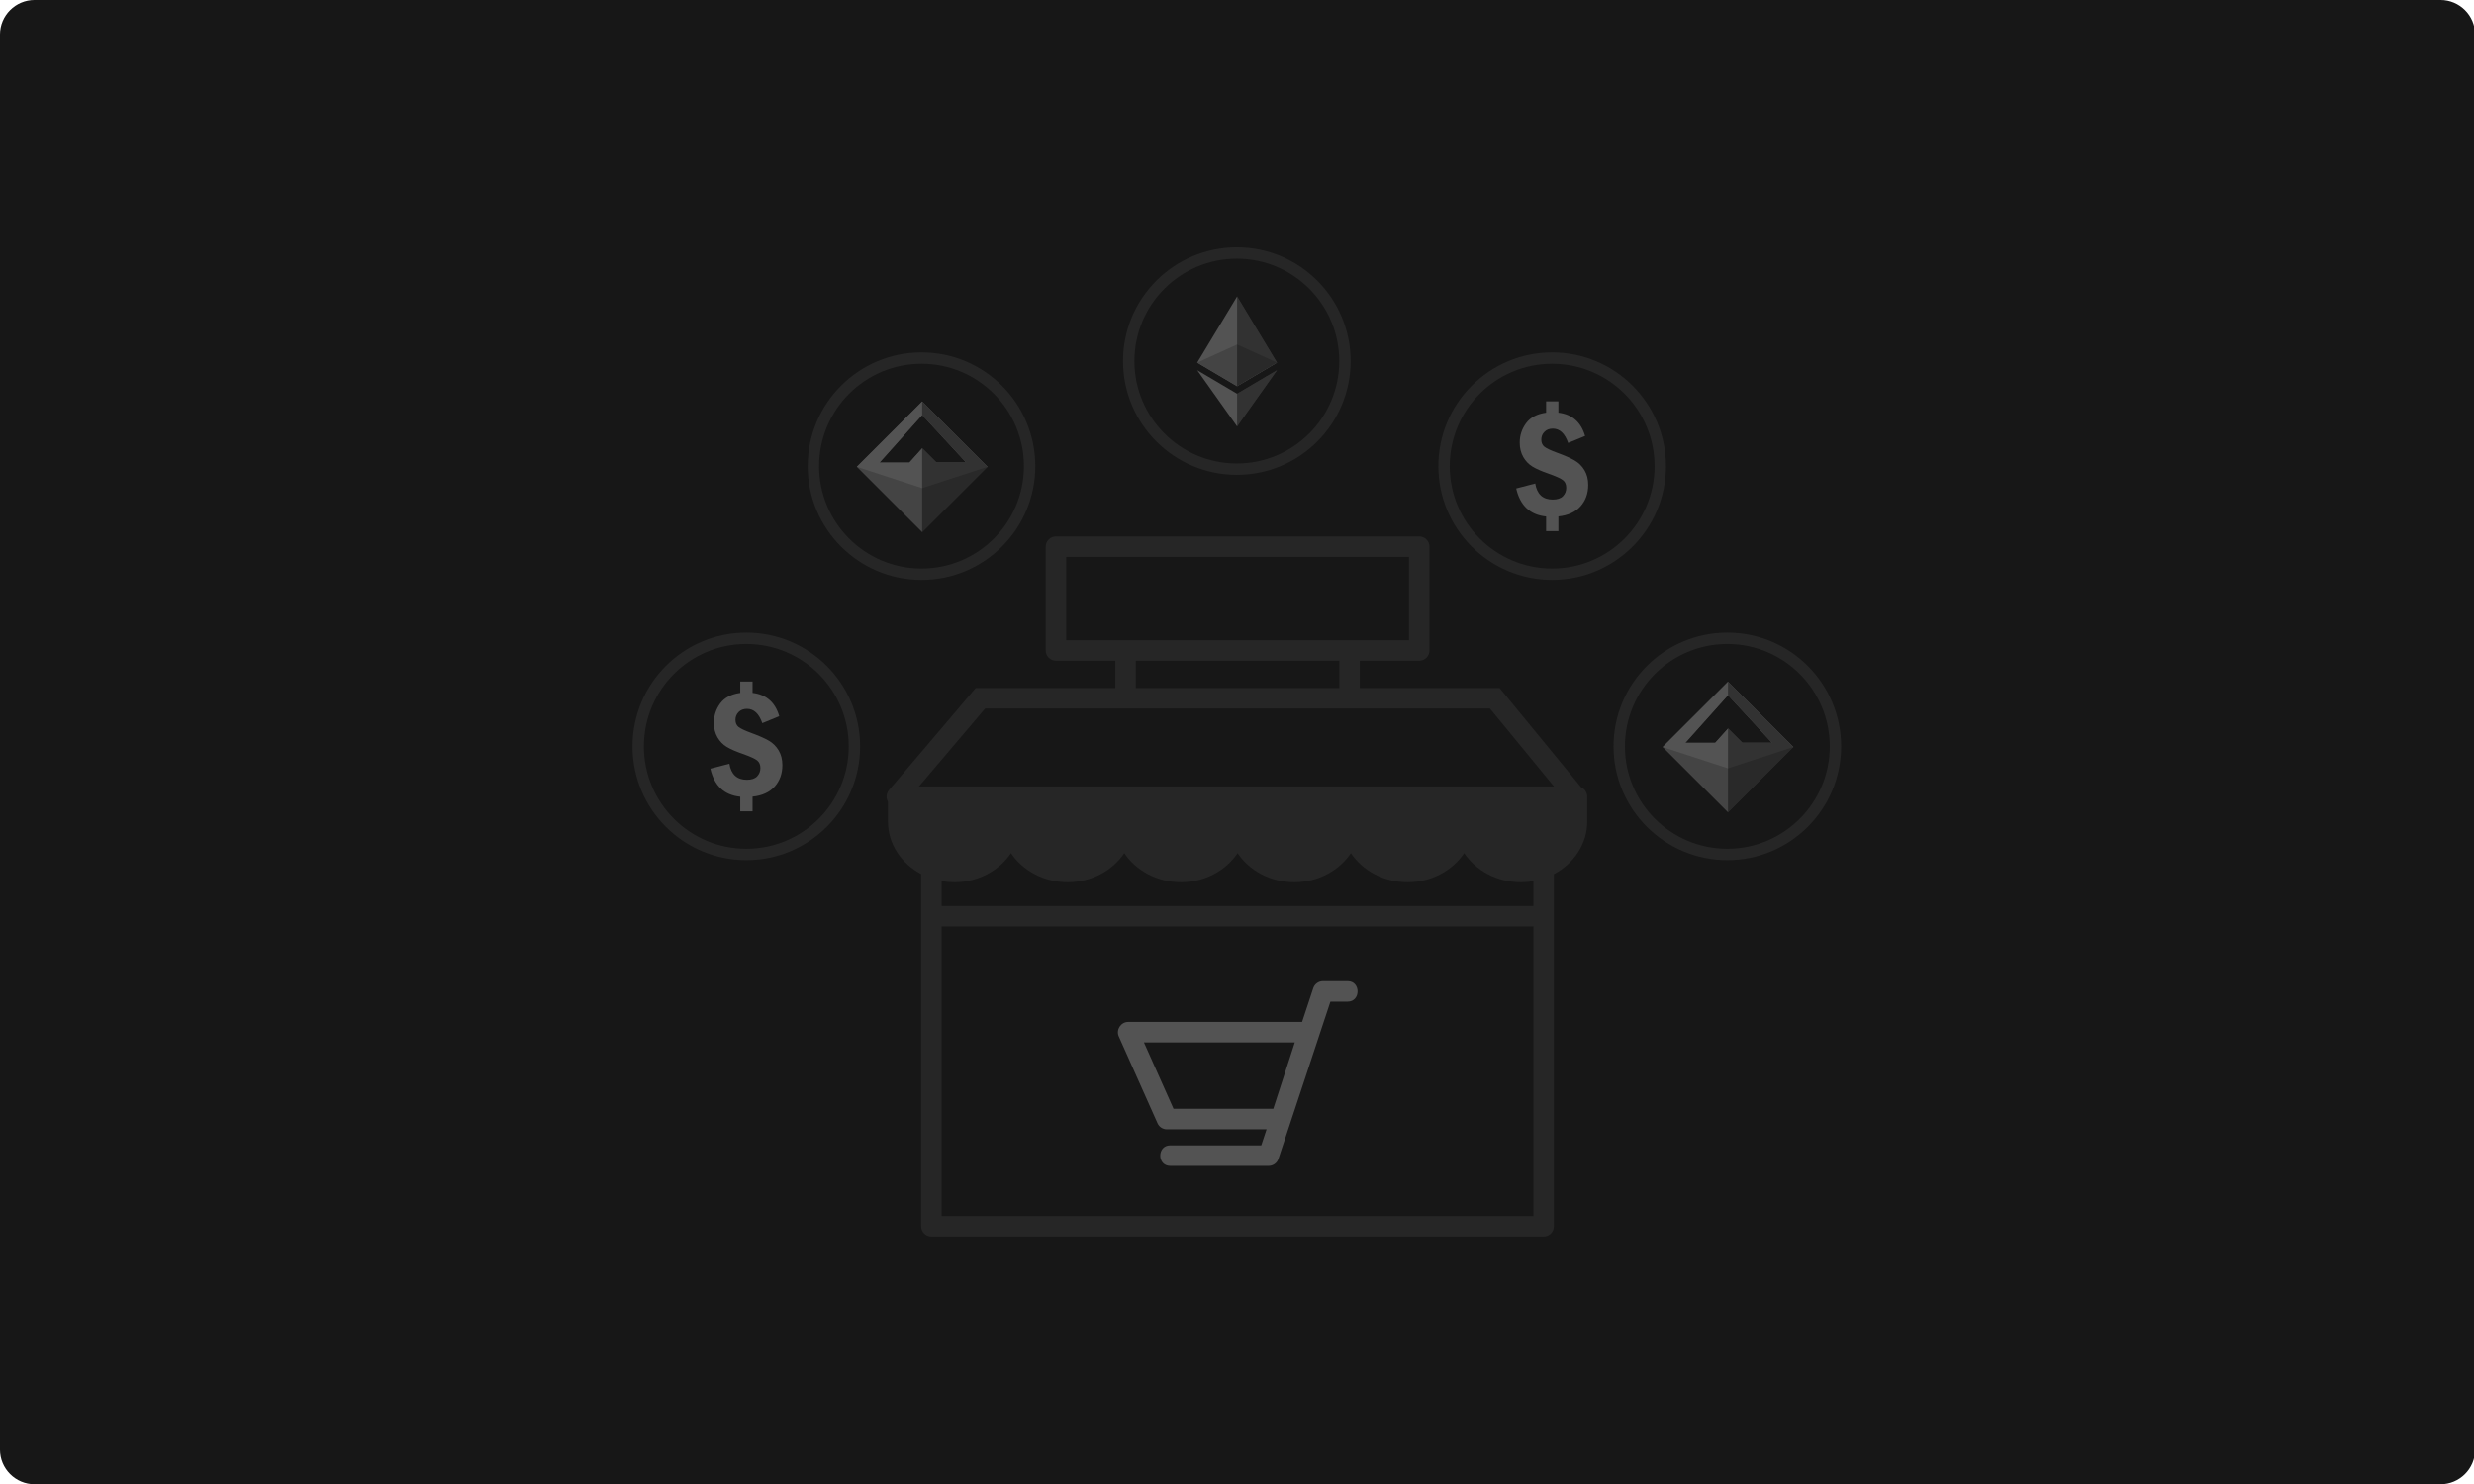 <?xml version="1.0" encoding="UTF-8" standalone="no"?>
<!DOCTYPE svg PUBLIC "-//W3C//DTD SVG 1.1//EN" "http://www.w3.org/Graphics/SVG/1.1/DTD/svg11.dtd">
<svg width="100%" height="100%" viewBox="0 0 500 300" version="1.1" xmlns="http://www.w3.org/2000/svg" xmlns:xlink="http://www.w3.org/1999/xlink" xml:space="preserve" xmlns:serif="http://www.serif.com/" style="fill-rule:evenodd;clip-rule:evenodd;stroke-linejoin:round;stroke-miterlimit:1.414;">
    <g transform="matrix(0.975,0,0,0.915,7.215,10.178)">
        <path d="M505.65,-3.474C505.65,-7.7 502.435,-11.126 498.468,-11.126C441.042,-11.126 57.205,-11.126 -0.221,-11.126C-4.188,-11.126 -7.403,-7.7 -7.403,-3.474C-7.403,40.902 -7.403,264.775 -7.403,309.151C-7.403,313.377 -4.188,316.803 -0.221,316.803C57.205,316.803 441.042,316.803 498.468,316.803C502.435,316.803 505.65,313.377 505.65,309.151C505.65,264.775 505.65,40.902 505.65,-3.474Z" style="fill:rgb(23,23,23);"/>
    </g>
    <g transform="matrix(0.277,0,0,0.277,147.06,101.901)">
        <path d="M322.871,468.023C313.215,468.023 313.215,482.992 322.871,482.992L394.73,482.992C397.957,482.992 400.82,480.922 401.836,477.859L439.777,363.137L452.355,363.137C462.012,363.137 462.012,348.168 452.355,348.168L434.371,348.168C431.141,348.168 428.277,350.238 427.262,353.301L419.113,377.945L292.191,377.945C286.922,377.945 283.195,383.637 285.355,388.477L313.621,451.875C314.824,454.574 317.5,456.312 320.457,456.312L393.195,456.312L389.32,468.023L322.871,468.023ZM303.727,392.914L413.793,392.914L398.094,441.34L325.316,441.34L303.727,392.914Z" style="fill:rgb(83,83,83);fill-rule:nonzero;"/>
    </g>
    <g transform="matrix(0.708,0,0,0.708,100.781,73.103)">
        <path d="M298.296,249.822L123.531,249.822C121.917,249.822 120.608,248.513 120.608,246.897L120.608,146.325C114.945,143.326 111.124,137.728 111.124,131.327L111.124,125.664C111.083,125.593 111.039,125.524 111.004,125.448C110.526,124.413 110.691,123.195 111.428,122.327L121.877,110.021C121.888,110.008 121.899,109.996 121.909,109.984L124.565,106.856L124.565,106.857L127.619,103.26L127.619,103.26L130.386,100.002L130.386,100.002L131.378,98.834C131.409,98.794 131.441,98.754 131.475,98.714L135.282,94.231C135.316,94.191 135.351,94.153 135.386,94.115L136.165,93.2L137.473,93.2C137.486,93.2 137.498,93.2 137.511,93.2L176.037,93.2L176.037,85.402L159.077,85.402C157.462,85.402 156.153,84.093 156.153,82.477L156.153,52.848C156.153,51.233 157.462,49.924 159.077,49.924L262.782,49.924C264.396,49.924 265.705,51.233 265.705,52.848L265.705,57.722C265.705,57.731 265.705,57.741 265.705,57.751L265.705,73.287C265.705,73.297 265.705,73.306 265.705,73.316L265.705,82.477C265.705,84.093 264.396,85.402 262.782,85.402L245.821,85.402L245.821,93.2L284.347,93.2C284.362,93.2 284.376,93.2 284.391,93.2L285.72,93.2L286.483,94.127C286.526,94.172 286.567,94.219 286.607,94.268L309.019,121.56C310.03,122.019 310.734,123.037 310.734,124.219L310.734,131.327C310.734,137.739 306.901,143.345 301.22,146.34L301.22,215.616L301.22,215.638L301.22,231.58L301.22,231.602L301.22,246.897C301.22,248.513 299.912,249.822 298.296,249.822ZM214.325,161.292L207.395,161.292L207.395,161.292L126.456,161.292L126.456,243.973L207.395,243.973L207.395,243.976L214.325,243.976L214.325,243.973L226.715,243.973L226.715,243.973L274.182,243.973L274.182,243.973L295.373,243.973L295.373,231.602C295.373,231.576 295.373,231.55 295.374,231.525L295.374,215.693C295.373,215.668 295.373,215.642 295.373,215.616L295.373,161.292L214.325,161.292L214.325,161.292ZM295.373,155.443L295.373,148.334C294.212,148.539 293.012,148.65 291.787,148.65C284.949,148.65 278.947,145.321 275.614,140.343C272.282,145.321 266.28,148.65 259.443,148.65C252.605,148.65 246.604,145.321 243.272,140.343C239.939,145.321 233.938,148.65 227.1,148.65C220.263,148.65 214.262,145.321 210.929,140.343C207.597,145.321 201.595,148.65 194.758,148.65C187.92,148.65 181.919,145.321 178.587,140.343C175.254,145.321 169.251,148.65 162.415,148.65C155.578,148.65 149.575,145.321 146.242,140.343C142.91,145.321 136.909,148.65 130.071,148.65C128.835,148.65 127.628,148.537 126.456,148.33L126.456,155.443L295.373,155.443ZM291.787,142.801C284.563,142.801 278.687,137.653 278.687,131.327L278.687,127.143L304.887,127.143L304.887,131.327C304.887,137.653 299.009,142.801 291.787,142.801ZM149.316,127.143L175.513,127.143L175.513,131.327C175.513,137.653 169.637,142.801 162.414,142.801C155.19,142.801 149.316,137.653 149.316,131.327L149.316,127.143ZM181.658,127.143L207.857,127.143L207.857,131.327C207.857,137.653 201.981,142.801 194.758,142.801C187.534,142.801 181.658,137.653 181.658,131.327L181.658,127.143ZM214.001,127.143L240.2,127.143L240.2,131.327C240.2,137.653 234.324,142.801 227.1,142.801C219.877,142.801 214.001,137.653 214.001,131.327L214.001,127.143ZM246.343,127.143L272.543,127.143L272.543,131.327C272.543,137.653 266.666,142.801 259.443,142.801C252.219,142.801 246.343,137.653 246.343,131.327L246.343,127.143ZM116.972,131.327L116.972,127.143L143.171,127.143L143.171,131.327C143.171,137.653 137.295,142.801 130.071,142.801C122.848,142.801 116.972,137.653 116.972,131.327ZM282.964,99.047L138.865,99.047L137.037,101.199L137.04,101.201L133.366,105.528L133.365,105.528L131.138,108.152L131.137,108.152L128.37,111.411L128.37,111.41L125.316,115.007L125.316,115.007L119.976,121.296L301.235,121.296L282.964,99.047ZM239.974,85.402L181.884,85.402L181.884,93.2L239.974,93.2L239.974,85.402ZM259.856,55.773L162.002,55.773L162.002,79.554L259.856,79.554L259.856,73.316C259.856,73.305 259.856,73.295 259.857,73.284L259.857,57.753C259.856,57.743 259.856,57.732 259.856,57.722L259.856,55.773Z" style="fill:rgb(38,38,38);fill-rule:nonzero;"/>
    </g>
    <g transform="matrix(0.063,0,0,0.063,241.956,59.931)">
        <g transform="matrix(1,0,0,1,-122,-41.547)">
            <path d="M249.962,41.548L377.924,253.867L249.962,329.504L249.962,329.506L122,253.867L249.961,41.55L249.962,41.547L249.962,41.547L249.962,41.547L249.962,41.548Z" style="fill:rgb(83,83,83);fill-rule:nonzero;"/>
        </g>
        <g transform="matrix(1,0,0,1,-122,-41.547)">
            <path d="M249.96,458.448L122,278.132L249.962,353.732L249.962,353.733L378,278.133L249.962,458.453L249.96,458.448Z" style="fill:rgb(83,83,83);fill-rule:nonzero;"/>
        </g>
        <g transform="matrix(1,0,0,1,-122,-41.547)">
            <path d="M122.001,253.867L249.961,329.505L249.961,195.706L122.001,253.867ZM249.962,329.504L377.922,253.867L249.962,195.705L249.962,329.504Z" style="fill:rgb(68,68,68);fill-rule:nonzero;"/>
        </g>
        <g transform="matrix(1,0,0,1,-122,-41.547)">
            <path d="M250,458.399L250,353.711L378,278.133L250,458.399ZM377.924,253.867L250,329.482L250,41.61L377.924,253.867Z" style="fill-opacity:0.4;fill-rule:nonzero;"/>
        </g>
    </g>
    <g transform="matrix(0.23,0,0,0.23,190.646,40.371)">
        <path d="M257.914,41.842C313.106,41.842 357.914,86.65 357.914,141.842C357.914,197.033 313.106,241.842 257.914,241.842C202.723,241.842 157.914,197.033 157.914,141.842C157.914,86.65 202.723,41.842 257.914,41.842ZM257.914,51.842C307.586,51.842 347.914,92.169 347.914,141.842C347.914,191.514 307.586,231.842 257.914,231.842C208.242,231.842 167.914,191.514 167.914,141.842C167.914,92.169 208.242,51.842 257.914,51.842Z" style="fill:rgb(38,38,38);"/>
    </g>
    <g transform="matrix(0.876,0,0,0.876,335.122,136.92)">
        <g transform="matrix(0.016,0,0,0.016,-3.891,-3.578)">
            <path d="M1250.01,287.709L2191.85,1229.55L1250.01,2171.39L308.165,1229.55L1250.01,287.709ZM635.246,1168.03L1065.57,1168.03L1250,963.115L1454.92,1168.03L1885.25,1168.03L1250,481.577L635.246,1168.03Z" style="fill:rgb(68,68,68);fill-rule:nonzero;"/>
        </g>
        <g transform="matrix(0.016,0,0,0.016,-3.891,-3.578)">
            <path d="M1250,1536.88L307.377,1229.51L1250,287.681L2192.62,1229.51L1250,1536.88ZM635.246,1168.03L1065.57,1168.03L1250,963.115L1454.92,1168.03L1885.25,1168.03L1250,481.577L635.246,1168.03Z" style="fill:rgb(83,83,83);fill-rule:nonzero;"/>
        </g>
        <g transform="matrix(0.016,0,0,0.016,-3.891,-3.578)">
            <path d="M1250,481.577L1250,287.681L2191.83,1229.51L1250,2171.34L1250,963.115L1454.92,1168.03L1885.25,1168.03L1250,481.577Z" style="fill-opacity:0.4;"/>
        </g>
    </g>
    <g transform="matrix(0.23,0,0,0.23,289.779,118.261)">
        <path d="M257.914,41.842C313.106,41.842 357.914,86.65 357.914,141.842C357.914,197.033 313.106,241.842 257.914,241.842C202.723,241.842 157.914,197.033 157.914,141.842C157.914,86.65 202.723,41.842 257.914,41.842ZM257.914,51.842C307.586,51.842 347.914,92.169 347.914,141.842C347.914,191.514 307.586,231.842 257.914,231.842C208.242,231.842 167.914,191.514 167.914,141.842C167.914,92.169 208.242,51.842 257.914,51.842Z" style="fill:rgb(38,38,38);"/>
    </g>
    <g transform="matrix(0.876,0,0,0.876,172.261,80.273)">
        <g transform="matrix(0.016,0,0,0.016,-3.891,-3.578)">
            <path d="M1250.01,287.709L2191.85,1229.55L1250.01,2171.39L308.165,1229.55L1250.01,287.709ZM635.246,1168.03L1065.57,1168.03L1250,963.115L1454.92,1168.03L1885.25,1168.03L1250,481.577L635.246,1168.03Z" style="fill:rgb(68,68,68);fill-rule:nonzero;"/>
        </g>
        <g transform="matrix(0.016,0,0,0.016,-3.891,-3.578)">
            <path d="M1250,1536.88L307.377,1229.51L1250,287.681L2192.62,1229.51L1250,1536.88ZM635.246,1168.03L1065.57,1168.03L1250,963.115L1454.92,1168.03L1885.25,1168.03L1250,481.577L635.246,1168.03Z" style="fill:rgb(83,83,83);fill-rule:nonzero;"/>
        </g>
        <g transform="matrix(0.016,0,0,0.016,-3.891,-3.578)">
            <path d="M1250,481.577L1250,287.681L2191.83,1229.51L1250,2171.34L1250,963.115L1454.92,1168.03L1885.25,1168.03L1250,481.577Z" style="fill-opacity:0.4;"/>
        </g>
    </g>
    <g transform="matrix(0.23,0,0,0.23,126.918,61.614)">
        <path d="M257.914,41.842C313.106,41.842 357.914,86.65 357.914,141.842C357.914,197.033 313.106,241.842 257.914,241.842C202.723,241.842 157.914,197.033 157.914,141.842C157.914,86.65 202.723,41.842 257.914,41.842ZM257.914,51.842C307.586,51.842 347.914,92.169 347.914,141.842C347.914,191.514 307.586,231.842 257.914,231.842C208.242,231.842 167.914,191.514 167.914,141.842C167.914,92.169 208.242,51.842 257.914,51.842Z" style="fill:rgb(38,38,38);"/>
    </g>
    <g transform="matrix(0.082,0,0,0.082,129.851,129.904)">
        <path d="M271.25,416L240.937,416L240.937,379.969C201.281,375.907 176.749,352.844 167.281,310.844L214.156,298.625C218.5,325.031 232.875,338.219 257.281,338.219C268.687,338.219 277.125,335.407 282.5,329.75C287.875,324.093 290.562,317.281 290.562,309.281C290.562,301 287.874,294.718 282.5,290.468C277.125,286.188 265.156,280.78 246.625,274.218C229.969,268.438 216.937,262.749 207.562,257.063C198.187,251.438 190.562,243.532 184.718,233.375C178.874,223.187 175.937,211.312 175.937,197.812C175.937,180.093 181.187,164.124 191.625,149.937C202.063,135.781 218.5,127.124 240.938,123.968L240.938,96L271.251,96L271.251,123.969C305.126,128.032 327.064,147.188 337.032,181.469L295.282,198.594C287.126,175.094 274.562,163.344 257.501,163.344C248.938,163.344 242.063,165.969 236.907,171.219C231.719,176.469 229.126,182.844 229.126,190.313C229.126,197.938 231.626,203.782 236.626,207.876C241.595,211.939 252.314,216.97 268.689,223.001C286.689,229.564 300.814,235.782 311.033,241.626C321.281,247.469 329.438,255.563 335.562,265.844C341.657,276.157 344.718,288.188 344.718,301.969C344.718,323.125 338.406,340.75 325.812,354.844C313.218,368.969 295.032,377.282 271.25,379.782L271.25,416Z" style="fill:rgb(83,83,83);fill-rule:nonzero;"/>
    </g>
    <g transform="matrix(0.23,0,0,0.23,91.513,118.261)">
        <path d="M257.914,41.842C313.106,41.842 357.914,86.65 357.914,141.842C357.914,197.033 313.106,241.842 257.914,241.842C202.723,241.842 157.914,197.033 157.914,141.842C157.914,86.65 202.723,41.842 257.914,41.842ZM257.914,51.842C307.586,51.842 347.914,92.169 347.914,141.842C347.914,191.514 307.586,231.842 257.914,231.842C208.242,231.842 167.914,191.514 167.914,141.842C167.914,92.169 208.242,51.842 257.914,51.842Z" style="fill:rgb(38,38,38);"/>
    </g>
    <g transform="matrix(0.082,0,0,0.082,292.712,73.257)">
        <path d="M271.25,416L240.937,416L240.937,379.969C201.281,375.907 176.749,352.844 167.281,310.844L214.156,298.625C218.5,325.031 232.875,338.219 257.281,338.219C268.687,338.219 277.125,335.407 282.5,329.75C287.875,324.093 290.562,317.281 290.562,309.281C290.562,301 287.874,294.718 282.5,290.468C277.125,286.188 265.156,280.78 246.625,274.218C229.969,268.438 216.937,262.749 207.562,257.063C198.187,251.438 190.562,243.532 184.718,233.375C178.874,223.187 175.937,211.312 175.937,197.812C175.937,180.093 181.187,164.124 191.625,149.937C202.063,135.781 218.5,127.124 240.938,123.968L240.938,96L271.251,96L271.251,123.969C305.126,128.032 327.064,147.188 337.032,181.469L295.282,198.594C287.126,175.094 274.562,163.344 257.501,163.344C248.938,163.344 242.063,165.969 236.907,171.219C231.719,176.469 229.126,182.844 229.126,190.313C229.126,197.938 231.626,203.782 236.626,207.876C241.595,211.939 252.314,216.97 268.689,223.001C286.689,229.564 300.814,235.782 311.033,241.626C321.281,247.469 329.438,255.563 335.562,265.844C341.657,276.157 344.718,288.188 344.718,301.969C344.718,323.125 338.406,340.75 325.812,354.844C313.218,368.969 295.032,377.282 271.25,379.782L271.25,416Z" style="fill:rgb(83,83,83);fill-rule:nonzero;"/>
    </g>
    <g transform="matrix(0.23,0,0,0.23,254.375,61.614)">
        <path d="M257.914,41.842C313.106,41.842 357.914,86.65 357.914,141.842C357.914,197.033 313.106,241.842 257.914,241.842C202.723,241.842 157.914,197.033 157.914,141.842C157.914,86.65 202.723,41.842 257.914,41.842ZM257.914,51.842C307.586,51.842 347.914,92.169 347.914,141.842C347.914,191.514 307.586,231.842 257.914,231.842C208.242,231.842 167.914,191.514 167.914,141.842C167.914,92.169 208.242,51.842 257.914,51.842Z" style="fill:rgb(38,38,38);"/>
    </g>
</svg>

